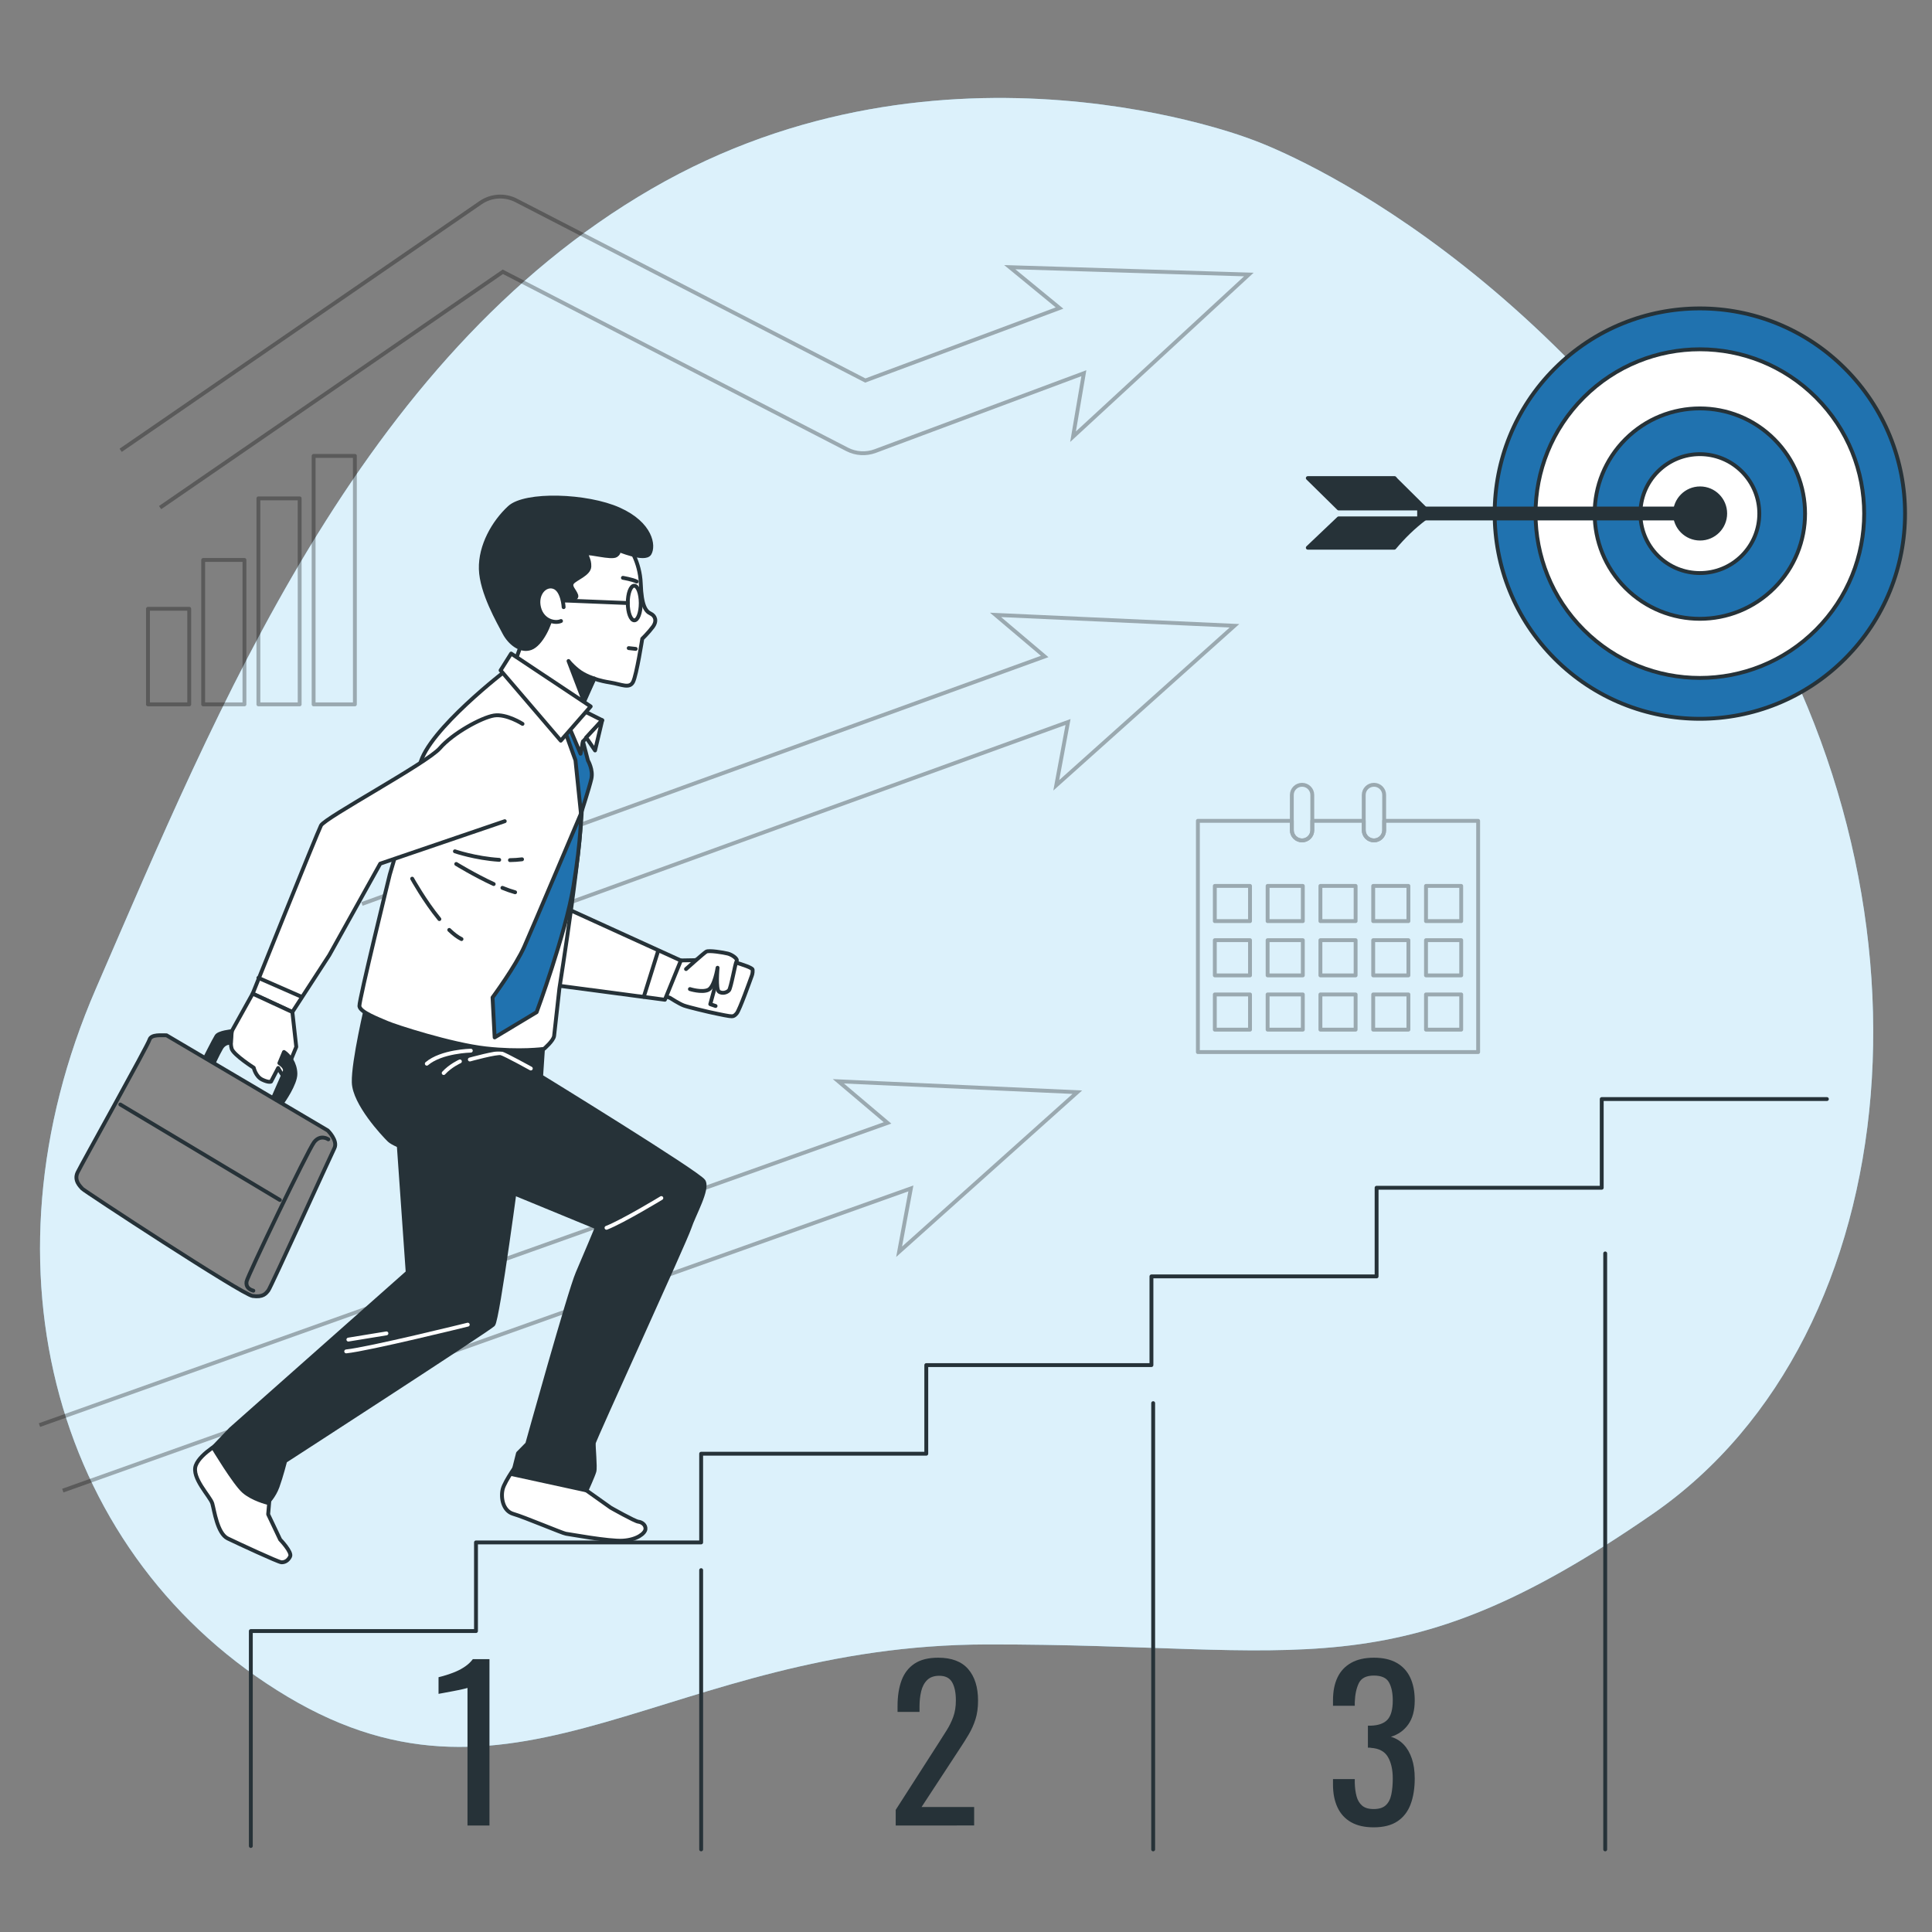 <?xml version="1.0" encoding="utf-8"?>
<!-- Generator: Adobe Illustrator 27.5.0, SVG Export Plug-In . SVG Version: 6.00 Build 0)  -->
<svg version="1.1" xmlns="http://www.w3.org/2000/svg" xmlns:xlink="http://www.w3.org/1999/xlink" x="0px" y="0px"
	 viewBox="0 0 500 500" style="enable-background:new 0 0 500 500;" xml:space="preserve">
<rect x="0" y="0" width="500" height="500" fill="#808080" stroke="none"/>
<g id="Background_Simple">
	<g>
		<path style="fill:#89CFF0;" d="M323.833,36.062c0,0-79.342-31.171-155.222,12.821C92.731,92.874,56.279,183.385,24.834,255.824
			c-31.445,72.44-10.206,147.607,49.578,183.277c59.784,35.67,98.467-13.379,180.987-13.52c82.52-0.141,105.06,12.726,172.29-33.764
			c67.23-46.49,76.547-160.451,20.216-246.535C391.574,59.198,323.833,36.062,323.833,36.062z"/>
		<path style="opacity:0.7;fill:#FFFFFF;" d="M323.833,36.062c0,0-79.342-31.171-155.222,12.821
			C92.731,92.874,56.279,183.385,24.834,255.824c-31.445,72.44-10.206,147.607,49.578,183.277
			c59.784,35.67,98.467-13.379,180.987-13.52c82.52-0.141,105.06,12.726,172.29-33.764c67.23-46.49,76.547-160.451,20.216-246.535
			C391.574,59.198,323.833,36.062,323.833,36.062z"/>
	</g>
</g>
<g id="Numbers">
	<g>
		<path style="fill:#263238;" d="M120.987,472.434v-35.608c-0.036,0.035-0.435,0.142-1.196,0.318
			c-0.763,0.178-1.621,0.354-2.578,0.532c-0.957,0.178-1.807,0.337-2.551,0.477c-0.744,0.143-1.134,0.213-1.169,0.213v-4.305
			c0.602-0.142,1.302-0.337,2.1-0.585c0.797-0.247,1.612-0.549,2.445-0.903c0.832-0.354,1.629-0.797,2.392-1.329
			c0.761-0.531,1.408-1.15,1.94-1.859h4.305v43.049H120.987z"/>
	</g>
	<g>
		<path style="fill:#263238;" d="M231.807,472.434v-4.039l10.948-17.06c0.814-1.275,1.568-2.462,2.259-3.561
			c0.691-1.098,1.257-2.259,1.701-3.481c0.442-1.223,0.664-2.631,0.664-4.225c0-1.984-0.319-3.543-0.957-4.678
			c-0.638-1.133-1.754-1.7-3.348-1.7c-1.347,0-2.392,0.372-3.136,1.116c-0.744,0.744-1.258,1.719-1.542,2.923
			c-0.284,1.205-0.425,2.498-0.425,3.88v1.435h-5.687v-1.488c0-2.586,0.346-4.81,1.037-6.67c0.691-1.859,1.807-3.303,3.348-4.331
			c1.541-1.027,3.587-1.541,6.139-1.541c3.472,0,6.059,0.983,7.759,2.949c1.701,1.967,2.551,4.686,2.551,8.158
			c0,1.843-0.222,3.454-0.665,4.836c-0.443,1.382-1.019,2.676-1.727,3.88c-0.709,1.205-1.488,2.445-2.339,3.721l-9.885,15.094
			h13.606v4.783H231.807z"/>
	</g>
	<g>
		<path style="fill:#263238;" d="M355.501,472.912c-2.339,0-4.288-0.443-5.847-1.329c-1.56-0.885-2.728-2.16-3.508-3.826
			c-0.779-1.665-1.169-3.632-1.169-5.899v-1.435h5.634c0,0.143,0,0.293,0,0.452c0,0.159,0,0.328,0,0.505
			c0.035,1.275,0.186,2.428,0.452,3.455c0.266,1.027,0.743,1.842,1.435,2.444c0.69,0.603,1.691,0.903,3.003,0.903
			c1.382,0,2.427-0.327,3.136-0.983c0.708-0.655,1.186-1.585,1.435-2.79c0.248-1.204,0.372-2.586,0.372-4.146
			c0-2.267-0.417-4.119-1.249-5.554c-0.833-1.435-2.294-2.223-4.385-2.365c-0.105-0.034-0.239-0.053-0.398-0.053
			c-0.159,0-0.292,0-0.398,0v-5.686c0.107,0,0.23,0,0.372,0s0.266,0,0.372,0c2.02-0.071,3.472-0.602,4.358-1.595
			c0.885-0.991,1.328-2.64,1.328-4.942c0-1.948-0.328-3.508-0.983-4.678c-0.655-1.169-1.958-1.754-3.906-1.754
			c-1.949,0-3.242,0.647-3.88,1.94c-0.638,1.294-0.992,2.949-1.063,4.969c0,0.143,0,0.293,0,0.452s0,0.31,0,0.452h-5.634v-1.435
			c0-2.303,0.39-4.27,1.169-5.899c0.779-1.629,1.958-2.887,3.535-3.773c1.576-0.885,3.534-1.328,5.872-1.328
			c2.374,0,4.34,0.443,5.899,1.328c1.559,0.887,2.729,2.152,3.508,3.8c0.779,1.648,1.169,3.624,1.169,5.927
			c0,2.586-0.558,4.659-1.674,6.218c-1.116,1.56-2.613,2.622-4.491,3.188c1.31,0.391,2.419,1.064,3.322,2.02
			c0.903,0.957,1.603,2.171,2.099,3.641c0.496,1.471,0.744,3.181,0.744,5.129c0,2.551-0.355,4.775-1.063,6.67
			c-0.709,1.897-1.843,3.367-3.401,4.411C360.107,472.39,358.052,472.912,355.501,472.912z"/>
	</g>
</g>
<g id="Calendar">
	<g style="opacity:0.3;">
		<path style="fill:none;stroke:#000000;stroke-linecap:round;stroke-linejoin:round;stroke-miterlimit:10;" d="M382.542,212.43
			v59.85h-72.53v-59.85h24.31v2.42c0,1.46,1.19,2.65,2.65,2.65c1.46,0,2.65-1.19,2.65-2.65v-2.42h13.31v2.42
			c0,1.46,1.19,2.65,2.65,2.65s2.64-1.19,2.64-2.65v-2.42H382.542z"/>
		<g>
			
				<rect x="314.394" y="229.276" style="fill:none;stroke:#000000;stroke-linecap:round;stroke-linejoin:round;stroke-miterlimit:10;" width="9.109" height="9.109"/>
			
				<rect x="328.058" y="229.276" style="fill:none;stroke:#000000;stroke-linecap:round;stroke-linejoin:round;stroke-miterlimit:10;" width="9.109" height="9.109"/>
			
				<rect x="341.722" y="229.276" style="fill:none;stroke:#000000;stroke-linecap:round;stroke-linejoin:round;stroke-miterlimit:10;" width="9.109" height="9.109"/>
			
				<rect x="355.385" y="229.276" style="fill:none;stroke:#000000;stroke-linecap:round;stroke-linejoin:round;stroke-miterlimit:10;" width="9.109" height="9.109"/>
			
				<rect x="369.049" y="229.276" style="fill:none;stroke:#000000;stroke-linecap:round;stroke-linejoin:round;stroke-miterlimit:10;" width="9.109" height="9.109"/>
		</g>
		<g>
			
				<rect x="314.394" y="243.319" style="fill:none;stroke:#000000;stroke-linecap:round;stroke-linejoin:round;stroke-miterlimit:10;" width="9.109" height="9.109"/>
			
				<rect x="328.058" y="243.319" style="fill:none;stroke:#000000;stroke-linecap:round;stroke-linejoin:round;stroke-miterlimit:10;" width="9.109" height="9.109"/>
			
				<rect x="341.722" y="243.319" style="fill:none;stroke:#000000;stroke-linecap:round;stroke-linejoin:round;stroke-miterlimit:10;" width="9.109" height="9.109"/>
			
				<rect x="355.385" y="243.319" style="fill:none;stroke:#000000;stroke-linecap:round;stroke-linejoin:round;stroke-miterlimit:10;" width="9.109" height="9.109"/>
			
				<rect x="369.049" y="243.319" style="fill:none;stroke:#000000;stroke-linecap:round;stroke-linejoin:round;stroke-miterlimit:10;" width="9.109" height="9.109"/>
		</g>
		<g>
			
				<rect x="314.394" y="257.362" style="fill:none;stroke:#000000;stroke-linecap:round;stroke-linejoin:round;stroke-miterlimit:10;" width="9.109" height="9.109"/>
			
				<rect x="328.058" y="257.362" style="fill:none;stroke:#000000;stroke-linecap:round;stroke-linejoin:round;stroke-miterlimit:10;" width="9.109" height="9.109"/>
			
				<rect x="341.722" y="257.362" style="fill:none;stroke:#000000;stroke-linecap:round;stroke-linejoin:round;stroke-miterlimit:10;" width="9.109" height="9.109"/>
			
				<rect x="355.385" y="257.362" style="fill:none;stroke:#000000;stroke-linecap:round;stroke-linejoin:round;stroke-miterlimit:10;" width="9.109" height="9.109"/>
			
				<rect x="369.049" y="257.362" style="fill:none;stroke:#000000;stroke-linecap:round;stroke-linejoin:round;stroke-miterlimit:10;" width="9.109" height="9.109"/>
		</g>
		<g>
			<g>
				<path style="fill:none;stroke:#000000;stroke-linecap:round;stroke-linejoin:round;stroke-miterlimit:10;" d="M339.622,205.74
					v9.11c0,1.46-1.19,2.65-2.65,2.65c-1.46,0-2.65-1.19-2.65-2.65v-9.11c0-1.46,1.19-2.64,2.65-2.64
					C338.432,203.1,339.622,204.28,339.622,205.74z"/>
			</g>
			<g>
				<path style="fill:none;stroke:#000000;stroke-linecap:round;stroke-linejoin:round;stroke-miterlimit:10;" d="M358.222,205.74
					v9.11c0,1.46-1.18,2.65-2.64,2.65s-2.65-1.19-2.65-2.65v-9.11c0-1.46,1.19-2.64,2.65-2.64S358.222,204.28,358.222,205.74z"/>
			</g>
		</g>
	</g>
</g>
<g id="Chart">
	<g style="opacity:0.3;">
		
			<rect x="38.295" y="157.558" style="fill:none;stroke:#000000;stroke-linecap:round;stroke-linejoin:round;stroke-miterlimit:10;" width="10.678" height="24.732"/>
		
			<rect x="52.585" y="144.917" style="fill:none;stroke:#000000;stroke-linecap:round;stroke-linejoin:round;stroke-miterlimit:10;" width="10.678" height="37.373"/>
		
			<rect x="66.875" y="128.979" style="fill:none;stroke:#000000;stroke-linecap:round;stroke-linejoin:round;stroke-miterlimit:10;" width="10.678" height="53.311"/>
		
			<rect x="81.164" y="117.987" style="fill:none;stroke:#000000;stroke-linecap:round;stroke-linejoin:round;stroke-miterlimit:10;" width="10.678" height="64.303"/>
	</g>
</g>
<g id="Target">
	<g>
		<g>
			
				<ellipse transform="matrix(0.707 -0.707 0.707 0.707 34.901 350.037)" style="fill:#2072AF;stroke:#263238;stroke-linecap:round;stroke-linejoin:round;stroke-miterlimit:10;" cx="439.982" cy="132.889" rx="53.111" ry="53.111"/>
			
				<ellipse transform="matrix(0.707 -0.707 0.707 0.707 34.901 350.037)" style="fill:#FFFFFF;stroke:#263238;stroke-linecap:round;stroke-linejoin:round;stroke-miterlimit:10;" cx="439.982" cy="132.889" rx="42.531" ry="42.531"/>
			
				<ellipse transform="matrix(0.707 -0.707 0.707 0.707 34.901 350.037)" style="fill:#2072AF;stroke:#263238;stroke-linecap:round;stroke-linejoin:round;stroke-miterlimit:10;" cx="439.982" cy="132.889" rx="27.23" ry="27.23"/>
			
				<ellipse transform="matrix(0.707 -0.707 0.707 0.707 34.901 350.037)" style="fill:#FFFFFF;stroke:#263238;stroke-linecap:round;stroke-linejoin:round;stroke-miterlimit:10;" cx="439.982" cy="132.889" rx="15.389" ry="15.389"/>
			<path style="fill:#263238;stroke:#263238;stroke-linecap:round;stroke-linejoin:round;stroke-miterlimit:10;" d="M446.48,132.889
				c0-3.589-2.909-6.498-6.498-6.498c-3.589,0-6.498,2.909-6.498,6.498c0,3.589,2.909,6.498,6.498,6.498
				C443.571,139.387,446.48,136.478,446.48,132.889z"/>
		</g>
		<g>
			<g>
				<line style="fill:#FFFFFF;" x1="437.341" y1="132.889" x2="346.325" y2="132.889"/>
			</g>
			<g>
				<g>
					<path style="fill:#263238;stroke:#263238;stroke-linecap:round;stroke-linejoin:round;stroke-miterlimit:10;" d="
						M438.695,134.177h-71.427v-2.575h71.427c0.711,0,1.288,0.577,1.288,1.288l0,0C439.982,133.6,439.406,134.177,438.695,134.177z"
						/>
				</g>
				<g>
					<g>
						<polygon style="fill:#263238;stroke:#263238;stroke-linecap:round;stroke-linejoin:round;stroke-miterlimit:10;" points="
							360.921,123.731 361.318,124.191 368.784,131.592 346.449,131.592 338.457,123.731 						"/>
					</g>
					<g>
						<path style="fill:#263238;stroke:#263238;stroke-linecap:round;stroke-linejoin:round;stroke-miterlimit:10;" d="
							M338.457,141.749l7.992-7.594h22.335c-2.907,2.18-5.547,4.755-7.929,7.594H338.457z"/>
					</g>
				</g>
			</g>
		</g>
	</g>
</g>
<g id="Arrows">
	<path style="opacity:0.3;fill:none;stroke:#000000;stroke-miterlimit:10;" d="M41.436,131.363l88.701-61.026l89.097,45.962
		c2.254,1.162,4.895,1.319,7.272,0.434l53.998-20.149l-2.804,16.434l45.505-41.973l-61.876-1.9l12.88,10.576l-50.265,18.756
		l-90.345-46.607c-2.947-1.52-6.493-1.296-9.227,0.584l-93.14,64.081"/>
	<polyline style="opacity:0.3;fill:none;stroke:#000000;stroke-miterlimit:10;" points="99.711,250.9 276.405,186.852 
		273.358,203.243 319.481,161.949 257.64,159.131 270.362,169.897 93.669,233.944 	"/>
	<polyline style="opacity:0.3;fill:none;stroke:#000000;stroke-miterlimit:10;" points="16.257,385.767 235.736,307.562 
		232.689,323.952 278.812,282.659 216.971,279.841 229.694,290.607 10.215,368.812 	"/>
</g>
<g id="Stairs">
	<g>
		<polyline style="fill:none;stroke:#263238;stroke-linecap:round;stroke-linejoin:round;stroke-miterlimit:10;" points="
			64.915,477.741 64.915,422.116 123.186,422.116 123.186,399.175 181.458,399.175 181.458,376.223 239.72,376.223 239.72,353.282 
			297.992,353.282 297.992,330.33 356.263,330.33 356.263,307.389 414.526,307.389 414.526,284.437 472.798,284.437 		"/>
		
			<line style="fill:none;stroke:#263238;stroke-linecap:round;stroke-linejoin:round;stroke-miterlimit:10;" x1="181.458" y1="406.349" x2="181.458" y2="478.625"/>
		
			<line style="fill:none;stroke:#263238;stroke-linecap:round;stroke-linejoin:round;stroke-miterlimit:10;" x1="298.441" y1="363.132" x2="298.441" y2="478.625"/>
		
			<line style="fill:none;stroke:#263238;stroke-linecap:round;stroke-linejoin:round;stroke-miterlimit:10;" x1="415.425" y1="324.385" x2="415.425" y2="478.625"/>
	</g>
</g>
<g id="Character">
	<g>
		<g>
			<path style="fill:#FFFFFF;stroke:#263238;stroke-linecap:round;stroke-linejoin:round;stroke-miterlimit:10;" d="M69.819,387.07
				l-0.419,4.834l3.105,6.532c0,0,3.126,3.243,2.583,4.37c-0.543,1.128-1.446,1.561-2.287,1.503
				c-0.84-0.058-11.197-4.873-13.874-6.163s-3.465-7.226-3.981-9.038c-0.516-1.812-5.485-6.637-4.273-9.873
				c1.212-3.236,7.253-6.404,7.253-6.404L69.819,387.07z"/>
			<g>
				<path style="fill:#263238;stroke:#263238;stroke-linecap:round;stroke-linejoin:round;stroke-miterlimit:10;" d="
					M102.966,293.122l2.538,36.156l-45.803,40.588l-4.548,4.755c0,0,5.578,9.298,7.923,11.336c2.345,2.037,6.136,2.956,6.136,2.956
					s1.682-1.609,2.619-4.182c0.937-2.573,1.975-6.609,1.975-6.609s52.639-34.068,53.84-35.304
					c1.201-1.236,6.402-40.762,6.402-40.762L102.966,293.122z"/>
				<path style="fill:none;stroke:#FFFFFF;stroke-linecap:round;stroke-linejoin:round;stroke-miterlimit:10;" d="M121.057,342.819
					c0,0-25.741,6.349-31.46,6.92"/>
				
					<line style="fill:none;stroke:#FFFFFF;stroke-linecap:round;stroke-linejoin:round;stroke-miterlimit:10;" x1="100.008" y1="345.078" x2="90.161" y2="346.685"/>
			</g>
			<path style="fill:#FFFFFF;stroke:#263238;stroke-linecap:round;stroke-linejoin:round;stroke-miterlimit:10;" d="
				M148.867,383.661l9.191,6.53c0,0,6.22,3.524,7.152,3.627c0.933,0.104,1.952,0.846,1.831,1.935
				c-0.121,1.088-2.194,2.747-5.839,2.972c-3.645,0.225-13.976-1.709-14.754-1.796c-0.777-0.086-10.85-4.353-13.596-5.13
				c-2.747-0.777-3.3-4.301-2.747-6.444c0.553-2.142,4.266-7.239,4.266-7.239L148.867,383.661z"/>
			<g>
				<path style="fill:#263238;stroke:#263238;stroke-linecap:round;stroke-linejoin:round;stroke-miterlimit:10;" d="
					M94.986,259.649c0,0-3.605,15.063-3.435,20.495c0.17,5.431,7.596,13.408,9.166,14.935c1.57,1.527,9.42,3.945,9.951,4.391
					c0.53,0.445,43.791,18.199,43.791,18.199s-2.906,7.023-4.985,11.818c-2.079,4.795-13.023,44.172-13.023,44.172l-2.397,2.44
					l-1.379,5.453l19.111,4.164c0,0,1.723-3.784,2.041-4.909c0.318-1.124-0.255-6.407-0.149-7.362
					c0.106-0.955,23.566-52.087,24.733-55.63c1.167-3.543,4.985-10.078,3.669-12.157c-1.315-2.079-42.031-27.089-42.031-27.089
					l0.572-8.635C140.622,269.935,109.329,268.007,94.986,259.649z"/>
				<path style="fill:none;stroke:#FFFFFF;stroke-linecap:round;stroke-linejoin:round;stroke-miterlimit:10;" d="M121.592,274.201
					c0,0,6.98-1.931,8.104-1.613c1.124,0.318,7.68,3.945,7.68,3.945"/>
				<path style="fill:none;stroke:#FFFFFF;stroke-linecap:round;stroke-linejoin:round;stroke-miterlimit:10;" d="M119.025,274.689
					c0,0-2.44,1.082-4.201,3.013"/>
				<path style="fill:none;stroke:#FFFFFF;stroke-linecap:round;stroke-linejoin:round;stroke-miterlimit:10;" d="M121.847,271.91
					c0,0-7.553,0.128-11.393,3.374"/>
				<path style="fill:none;stroke:#FFFFFF;stroke-linecap:round;stroke-linejoin:round;stroke-miterlimit:10;" d="M171.155,310.052
					c0,0-9.95,6.047-14.193,7.703"/>
			</g>
		</g>
		<g>
			<path style="fill:#FFFFFF;stroke:#263238;stroke-linecap:round;stroke-linejoin:round;stroke-miterlimit:10;" d="M174.78,248.584
				l4.918-0.087l5.474-0.817c0,0,9.558,2.328,9.611,3.284c0.052,0.956-0.156,1.408-0.382,2.016
				c-0.226,0.608-2.988,8.377-3.718,9.246c-0.73,0.869-1.043,0.834-1.981,0.73c-0.938-0.104-5.266-1.06-5.266-1.06
				s-5.248-1.216-6.465-1.668c-1.217-0.452-3.58-1.981-3.58-1.981l-1.981-0.695L174.78,248.584z"/>
			<path style="fill:#FFFFFF;stroke:#263238;stroke-linecap:round;stroke-linejoin:round;stroke-miterlimit:10;" d="
				M177.543,250.791c0,0,4.559-4.105,5.237-4.505c0.678-0.4,4.51,0.23,5.588,0.508c1.077,0.278,2.65,1.354,2.268,1.945
				c-0.382,0.591-1.448,6.987-1.987,7.561c-0.539,0.574-1.686,0.921-2.572,0.348c-0.886-0.573-0.372-6.198-0.372-6.198
				s-0.758,4.964-2.426,5.729c-1.668,0.765-4.727-0.208-4.727-0.208"/>
			<polyline style="fill:#FFFFFF;stroke:#263238;stroke-linecap:round;stroke-linejoin:round;stroke-miterlimit:10;" points="
				185.155,254.961 183.818,259.879 185.191,260.349 			"/>
		</g>
		<g>
			<polygon style="fill:#FFFFFF;stroke:#263238;stroke-linecap:round;stroke-linejoin:round;stroke-miterlimit:10;" points="
				176.205,248.584 172.07,258.733 142.265,254.791 147.72,235.605 			"/>
			
				<line style="fill:#FFFFFF;stroke:#263238;stroke-linecap:round;stroke-linejoin:round;stroke-miterlimit:10;" x1="170.296" y1="246.186" x2="166.613" y2="257.969"/>
		</g>
		<path style="fill:#FFFFFF;stroke:#263238;stroke-linecap:round;stroke-linejoin:round;stroke-miterlimit:10;" d="M131.266,173.25
			c0,0-20.612,15.732-22.589,24.664c-1.977,8.932-7.801,28.418-7.801,28.418s-7.971,32.482-7.862,34.042s4.976,3.368,7.124,4.311
			c2.148,0.942,16.689,5.654,25.59,6.642s15.051,0.122,15.051,0.122s2.488-2.117,2.627-3.369c0.139-1.252,1.313-11.821,1.359-12.239
			c0.046-0.417,6.409-39.976,5.837-50.035c-0.573-10.059,0.277-13.907,0.277-13.907l4.975-5.501l-7.201-3.615L131.266,173.25z"/>
		<polygon style="fill:#FFFFFF;stroke:#263238;stroke-linecap:round;stroke-linejoin:round;stroke-miterlimit:10;" points="
			155.852,186.398 153.998,194.217 151.696,190.864 		"/>
		<g>
			<g>
				<path style="fill:#FFFFFF;stroke:#263238;stroke-linecap:round;stroke-linejoin:round;stroke-miterlimit:10;" d="M162.678,141.4
					c0,0,2.952,3.847,3.153,9.642c0.201,5.795,1.314,7.185,2.519,7.742c1.205,0.556,1.762,1.885,0.603,3.446
					c-1.159,1.561-2.735,3.075-2.735,3.075s-1.452,9.272-2.363,11.141c-0.912,1.87-3.029,0.649-5.934,0.186
					c-2.905-0.463-4.11-1.02-4.11-1.02l-3.569,8.051l-17.122-11.897l2.858-7.989c0,0-2.071-2.905-0.882-12.346
					C136.286,141.989,153.994,138.465,162.678,141.4z"/>
				<path style="fill:none;stroke:#263238;stroke-linecap:round;stroke-linejoin:round;stroke-miterlimit:10;" d="M165.827,156.059
					c0.007,2.473-0.739,4.48-1.666,4.483c-0.927,0.003-1.685-2-1.692-4.473c-0.007-2.473,0.739-4.48,1.666-4.483
					C165.062,151.584,165.819,153.586,165.827,156.059z"/>
				
					<line style="fill:none;stroke:#263238;stroke-linecap:round;stroke-linejoin:round;stroke-miterlimit:10;" x1="162.468" y1="156.069" x2="145.218" y2="155.37"/>
				<path style="fill:none;stroke:#263238;stroke-linecap:round;stroke-linejoin:round;stroke-miterlimit:10;" d="M161.211,149.543
					c0,0,2.488,0.417,3.554,0.958"/>
				
					<line style="fill:none;stroke:#263238;stroke-linecap:round;stroke-linejoin:round;stroke-miterlimit:10;" x1="162.711" y1="167.731" x2="164.519" y2="167.932"/>
			</g>
			<path style="fill:#263238;stroke:#263238;stroke-linecap:round;stroke-linejoin:round;stroke-miterlimit:10;" d="M145.218,155.37
				c0,0,4.358,0.061,3.94-1.252s-1.855-2.318-1.036-3.353c0.819-1.035,4.326-2.195,4.404-4.157c0.077-1.962-0.958-2.781-0.618-3.307
				c0.34-0.526,6.336,1.266,7.556,0.416c1.221-0.85,0.309-1.514,0.309-1.514s7.124,3.044,8.329,1.066
				c1.205-1.978,0.432-7.695-7.882-11.434c-8.314-3.739-24.307-4.247-28.386-0.477c-4.079,3.771-7.571,9.859-7.4,15.932
				s4.668,13.752,6.059,16.441c1.391,2.689,4.234,4.975,6.877,4.002c2.642-0.974,5.037-6.058,5.516-9.102
				C143.364,155.587,145.218,155.37,145.218,155.37z"/>
			<path style="fill:#FFFFFF;stroke:#263238;stroke-linecap:round;stroke-linejoin:round;stroke-miterlimit:10;" d="
				M145.867,157.132c0,0-0.217-4.389-2.519-5.207c-2.303-0.819-4.713,1.87-3.832,5.347c0.881,3.477,4.188,4.126,5.671,3.445"/>
			<path style="fill:#263238;stroke:#263238;stroke-linecap:round;stroke-linejoin:round;stroke-miterlimit:10;" d="
				M153.811,175.612c0,0-2.457-0.695-4.265-2.163c-1.808-1.468-2.411-2.38-2.411-2.38l3.926,10.291L153.811,175.612z"/>
		</g>
		<path style="fill:none;stroke:#263238;stroke-linecap:round;stroke-linejoin:round;stroke-miterlimit:10;" d="M131.978,222.601
			c1.041-0.015,2.089-0.081,3.124-0.213"/>
		<path style="fill:none;stroke:#263238;stroke-linecap:round;stroke-linejoin:round;stroke-miterlimit:10;" d="M117.734,220.319
			c0,0,5.281,1.814,11.46,2.21"/>
		<path style="fill:none;stroke:#263238;stroke-linecap:round;stroke-linejoin:round;stroke-miterlimit:10;" d="M130.025,229.774
			c1.147,0.466,2.263,0.863,3.285,1.145"/>
		<path style="fill:none;stroke:#263238;stroke-linecap:round;stroke-linejoin:round;stroke-miterlimit:10;" d="M118.074,223.595
			c0,0,4.775,2.935,9.693,5.197"/>
		<path style="fill:none;stroke:#263238;stroke-linecap:round;stroke-linejoin:round;stroke-miterlimit:10;" d="M116.264,240.662
			c1.073,1.036,2.148,1.873,3.172,2.372"/>
		<path style="fill:none;stroke:#263238;stroke-linecap:round;stroke-linejoin:round;stroke-miterlimit:10;" d="M106.67,227.397
			c0,0,3.224,5.813,7.04,10.463"/>
		<path style="fill:#2072AF;stroke:#263238;stroke-linecap:round;stroke-linejoin:round;stroke-miterlimit:10;" d="M145.808,188.098
			l3.122,8.653l1.423,13.814c0,0,2.147-6.66,2.688-8.993c0.541-2.333-0.881-4.744-0.881-4.744l-1.283-4.929l-0.633,3.168
			l-3.014-7.092L145.808,188.098z"/>
		<polygon style="fill:#FFFFFF;stroke:#263238;stroke-linecap:round;stroke-linejoin:round;stroke-miterlimit:10;" points="
			132.286,169.139 129.551,173.482 145.128,191.684 152.869,182.829 		"/>
		<path style="fill:#2072AF;stroke:#263238;stroke-linecap:round;stroke-linejoin:round;stroke-miterlimit:10;" d="M150.353,210.566
			c0,0-12.406,29.314-14.661,34.414c-2.256,5.099-8.22,13.166-8.22,13.166l0.542,10.338l10.863-6.537c0,0,7.431-20.012,9.531-32.59
			C150.508,216.778,150.353,210.566,150.353,210.566z"/>
		<g>
			<g>
				<path style="fill:#FFFFFF;stroke:#263238;stroke-linecap:round;stroke-linejoin:round;stroke-miterlimit:10;" d="
					M135.224,187.335c0,0-4.174-2.678-7.387-2.16c-3.213,0.519-10.677,4.605-13.987,8.448c-3.31,3.843-29.749,17.982-30.78,20.013
					c-1.031,2.031-17.681,43.523-17.681,43.523l10.273,4.753l9.547-14.703l13.196-23.695l32.224-10.989"/>
				
					<line style="fill:none;stroke:#263238;stroke-linecap:round;stroke-linejoin:round;stroke-miterlimit:10;" x1="66.876" y1="253.075" x2="77.86" y2="257.89"/>
			</g>
			<path style="fill:#FFFFFF;stroke:#263238;stroke-linecap:round;stroke-linejoin:round;stroke-miterlimit:10;" d="M75.663,261.913
				l1.009,9.021l-1.675,4.061c0,0,0.497,2.746,0.428,3.538c-0.069,0.792,0.292,1.223-0.905,0.873
				c-1.198-0.35-2.531-3.016-2.531-3.016l-1.843,3.524c0,0-0.58,0.318-2.29-0.507c-1.709-0.825-2.188-3.078-2.188-3.078
				s-5.208-3.311-5.713-4.921s0.028-4.543,0.028-4.543l5.407-9.708L75.663,261.913z"/>
			<path style="fill:#263238;stroke:#263238;stroke-linecap:round;stroke-linejoin:round;stroke-miterlimit:10;" d="M59.983,266.867
				c0,0-3.345,0.322-3.951,1.283c-0.606,0.96-3.317,6.344-3.317,6.344l2.133,1.599c0,0,1.412-3.163,2.387-4.828
				c0.974-1.666,2.516-1.378,2.516-1.378L59.983,266.867z"/>
			<path style="fill:#263238;stroke:#263238;stroke-linecap:round;stroke-linejoin:round;stroke-miterlimit:10;" d="M73.495,272.256
				l-1.194,2.887c0,0,1.853,1.068,1.353,2.223c-0.5,1.154-2.912,6.625-2.912,6.625l2.414,1.193c0,0,3.347-4.7,3.298-7.314
				C76.406,275.255,74.861,273.143,73.495,272.256z"/>
			<g>
				<path style="fill:#878787;stroke:#263238;stroke-linecap:round;stroke-linejoin:round;stroke-miterlimit:10;" d="
					M43.097,267.936l41.724,24.633c0,0,2.699,2.624,1.719,4.58c-0.979,1.956-16.427,35.969-17.077,36.798s-1.355,1.846-4.094,1.453
					c-2.739-0.393-43.616-27.225-44.07-27.765c-0.454-0.54-2.245-2.083-1.211-4.227c1.035-2.144,18.155-32.813,18.594-34.316
					C39.121,267.589,41.861,267.982,43.097,267.936z"/>
				
					<line style="fill:none;stroke:#263238;stroke-linecap:round;stroke-linejoin:round;stroke-miterlimit:10;" x1="31.135" y1="285.843" x2="72.428" y2="310.554"/>
				<path style="fill:none;stroke:#263238;stroke-linecap:round;stroke-linejoin:round;stroke-miterlimit:10;" d="M84.968,294.854
					c0,0-2.034-1.41-3.687,0.757c-1.653,2.167-17.279,34.7-17.476,36.07c-0.197,1.37,0.633,2.02,1.759,2.349"/>
			</g>
		</g>
	</g>
</g>
</svg>
